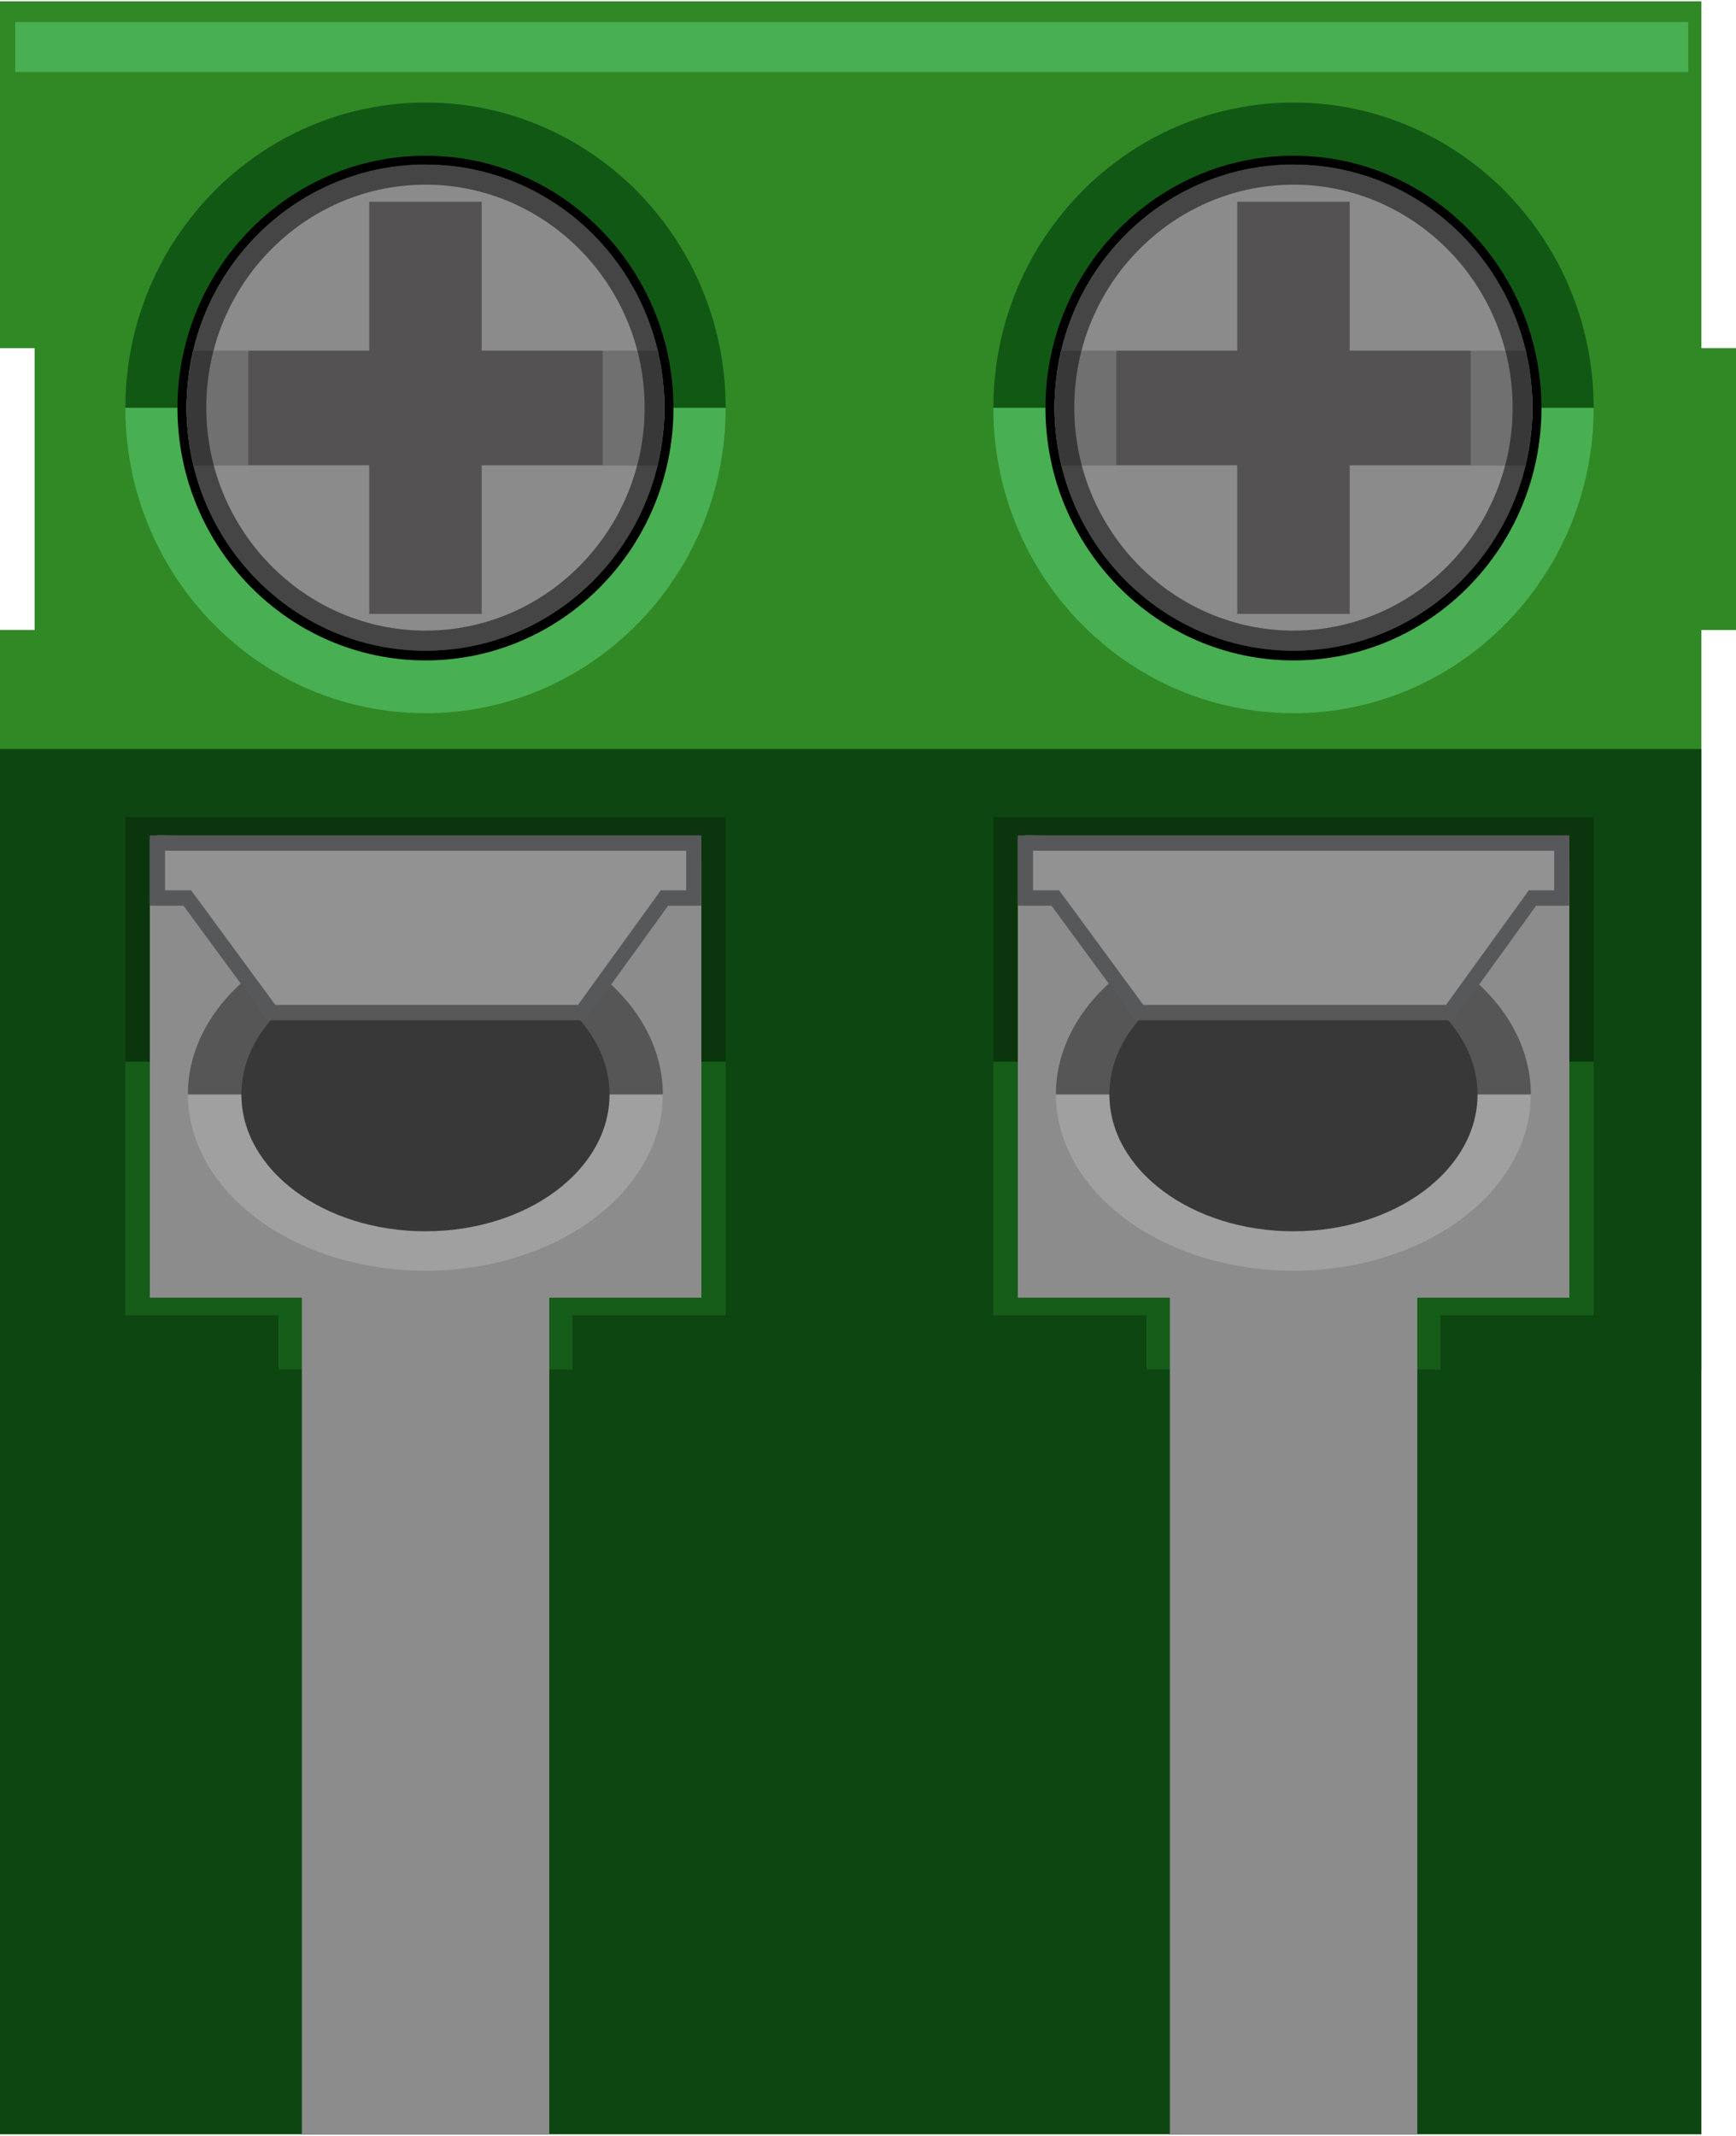 <?xml version='1.0' encoding='UTF-8' standalone='no'?>
<svg xmlns="http://www.w3.org/2000/svg" gorn="0" height="0.246in" viewBox="0 0 200 245.699"  width="0.2in" version="1.1" id="svg135">
    <desc >
        <referenceFile >Lenny_Screw_Terminal_Small_12acfd1bd3e0fc8298e0f0cda929dd22_1_breadboard.svg</referenceFile>
    </desc>
    <defs  id="defs139"/>
    <desc  id="desc10"/>
    <desc  id="desc12"/>
    <polygon gorn="0.5" points="0,0 0,39.949 3.988,39.949 3.988,72.406 0,72.406 0,157.607 196.012,157.607 196.012,72.406 200,72.406 200,39.949 196.012,39.949 196.012,0 "  style="fill:#318925" id="background"/>
    <rect x="1.756" gorn="0.6" height="5.76"  width="192.745" style="fill:#48af52;stroke-width:0" id="upperstripe" y="2.382"/>
    <rect x="0" gorn="0.7" height="159.538"  width="196.012" style="fill:#0e4611;stroke-width:0" id="lowerrect" y="86.115"/>
    <path gorn="0.8" d="m 49.03,81.988 c 19.057,0 34.574,-15.758 34.574,-35.171 H 14.442 C 14.429,66.244 29.933,81.988 49.03,81.988 Z"  style="fill:#48af52" id="path17"/>
    <path gorn="0.9" d="m 49.03,11.659 c -19.084,0 -34.588,15.772 -34.588,35.158 h 69.162 c 0,-19.414 -15.49,-35.158 -34.574,-35.158 z"  style="fill:#125815" id="path19"/>
    <g gorn="0.10"  id="g25">
        <path gorn="0.10.0" d="m 49.03,75.342 c -15.49,0 -28.068,-12.795 -28.068,-28.553 0,-15.73 12.577,-28.539 28.068,-28.539 15.477,0 28.054,12.795 28.054,28.539 C 77.071,62.547 64.493,75.342 49.03,75.342 Z"  style="fill:#8b8b8b" id="path21"/>
        <path gorn="0.10.1" d="m 49.03,18.804 c 15.204,0 27.51,12.545 27.51,27.985 0,15.453 -12.305,27.999 -27.51,27.999 -15.204,0 -27.537,-12.545 -27.537,-27.999 C 21.48,31.35 33.812,18.804 49.03,18.804 m 0,-1.025 c -15.749,0 -28.585,13.03 -28.585,29.051 0,16.021 12.809,29.079 28.585,29.079 15.722,0 28.558,-13.016 28.558,-29.079 C 77.574,30.81 64.766,17.78 49.03,17.78 Z"  id="path23"/>
    </g>
    <g gorn="0.11"  id="g29">
        <path gorn="0.11.0" d="m 22.324,40.239 c -0.504,2.119 -0.844,4.334 -0.844,6.591 0,2.285 0.34,4.459 0.844,6.633 h 53.386 c 0.504,-2.119 0.844,-4.32 0.844,-6.633 0,-2.257 -0.313,-4.431 -0.844,-6.591 z"  style="fill:#707070" id="path27"/>
    </g>
    <g gorn="0.12"  id="g35">
        <rect x="42.537" gorn="0.12.0" height="47.468"  width="12.959" style="fill:#545252;stroke-width:0" id="rect31" y="23.083"/>
        <rect x="28.612" gorn="0.12.1" height="13.168"  width="40.822" style="fill:#545252;stroke-width:0" id="rect33" y="40.239"/>
    </g>
    <g gorn="0.13"  style="opacity:0.5" id="g39">
        <path gorn="0.13.0" d="m 49.03,21.117 c 13.898,0 25.236,11.535 25.236,25.672 0,14.165 -11.339,25.686 -25.236,25.686 -13.925,0 -25.264,-11.535 -25.264,-25.686 -0.014,-14.138 11.325,-25.672 25.264,-25.672 m 0,-2.312 c -15.204,0 -27.537,12.545 -27.537,27.985 0,15.453 12.332,27.999 27.537,27.999 15.204,0 27.51,-12.545 27.51,-27.999 C 76.567,31.35 64.235,18.804 49.03,18.804 Z"  id="path37"/>
    </g>
    <rect x="14.429" gorn="0.14" height="28.151"  width="69.176" style="fill:#0b350d;stroke-width:0" id="rect41" y="93.966"/>
    <rect x="14.429" gorn="0.15" height="29.203"  width="69.176" style="fill:#155d19;stroke-width:0" id="rect43" y="122.131"/>
    <rect x="32.083" gorn="0.16" height="35.075"  width="33.867" style="fill:#155d19;stroke-width:0" id="rect45" y="122.491"/>
    <rect x="17.26" gorn="0.17" height="52.868"  width="63.541" style="fill:#8d8c8c;stroke-width:0" id="rect47" y="96.431"/>
    <path gorn="0.18" d="m 49.03,146.197 c 15.069,0 27.333,-9.084 27.333,-20.355 h -54.72 c 0.027,11.271 12.278,20.355 27.387,20.355 z"  style="fill:#a0a0a0" id="path49"/>
    <path gorn="0.19" d="m 49.03,105.584 c -15.095,0 -27.387,9.084 -27.387,20.314 h 54.72 C 76.349,114.667 64.126,105.584 49.03,105.584 Z"  style="fill:#565656" id="path51"/>
    <ellipse rx="21.207" gorn="0.20" ry="15.758" cx="49.016"  style="fill:#383838;stroke-width:0" cy="125.897" id="ellipse53"/>
    <g gorn="0.21"  id="g61">
        <polygon gorn="0.21.0" points="17.26,103.271 18.117,96.057 80.8,96.943 79.929,104.157 76.989,103.271 67.011,116.467 30.845,116.467 21.834,103.631 "  style="fill:#919291" id="polygon55"/>
        <g gorn="0.21.1"  id="g59">
            <path gorn="0.21.1.0" d="m 79.058,97.829 v 4.556 l -2.055,3e-5 h -0.885 l -0.504,0.72 -9.025,12.476 H 31.716 l -9.175,-12.49 -0.531,-0.706 h -0.858 -2.137 v -4.556 h 60.042 m 1.742,-1.772 H 17.26 v 8.101 h 3.879 l 9.705,13.196 h 36.589 l 9.542,-13.196 h 3.798 z"  style="fill:#57585a" id="path57"/>
        </g>
    </g>
    <rect x="34.778" gorn="0.22" height="96.594"  width="28.503" style="fill:#8c8c8c;stroke-width:0" id="rect63" y="149.105"/>
    <rect x="34.288" gorn="0.23" height="60.084"  width="31.524" style="fill:none;stroke-width:0" id="connector0pin" y="109.874"/>
    <path gorn="0.24" d="m 149.03,81.988 c 19.057,0 34.574,-15.758 34.574,-35.171 h -69.162 c -0.013,19.427 15.491,35.171 34.588,35.171 z"  style="fill:#48af52" id="path66"/>
    <path gorn="0.25" d="m 149.03,11.659 c -19.084,0 -34.588,15.772 -34.588,35.158 h 69.162 c 0,-19.414 -15.49,-35.158 -34.574,-35.158 z"  style="fill:#125815" id="path68"/>
    <g  transform="translate(100)">
        <g >
            <g gorn="0.26.0.0"  id="g78">
                <g gorn="0.26.0.0.0"  id="g76">
                    <g gorn="0.26.0.0.0.0"  id="g74">
                        <path gorn="0.26.0.0.0.0.0" d="m 49.03,75.342 c -15.49,0 -28.068,-12.795 -28.068,-28.553 0,-15.73 12.577,-28.539 28.068,-28.539 15.477,0 28.054,12.795 28.054,28.539 C 77.071,62.547 64.493,75.342 49.03,75.342 Z"  style="fill:#8b8b8b" id="path70"/>
                        <path gorn="0.26.0.0.0.0.1" d="m 49.03,18.804 c 15.204,0 27.51,12.545 27.51,27.985 0,15.453 -12.305,27.999 -27.51,27.999 -15.204,0 -27.537,-12.545 -27.537,-27.999 C 21.48,31.35 33.812,18.804 49.03,18.804 m 0,-1.025 c -15.749,0 -28.585,13.03 -28.585,29.051 0,16.021 12.809,29.079 28.585,29.079 15.722,0 28.558,-13.016 28.558,-29.079 C 77.574,30.81 64.766,17.78 49.03,17.78 Z"  id="path72"/>
                    </g>
                </g>
            </g>
        </g>
    </g>
    <g  transform="translate(100)">
        <g >
            <g gorn="0.27.0.0"  id="g86">
                <g gorn="0.27.0.0.0"  id="g84">
                    <g gorn="0.27.0.0.0.0"  id="g82">
                        <path gorn="0.27.0.0.0.0.0" d="m 22.324,40.239 c -0.504,2.119 -0.844,4.334 -0.844,6.591 0,2.285 0.34,4.459 0.844,6.633 h 53.386 c 0.504,-2.119 0.844,-4.32 0.844,-6.633 0,-2.257 -0.313,-4.431 -0.844,-6.591 z"  style="fill:#707070" id="path80"/>
                    </g>
                </g>
            </g>
        </g>
    </g>
    <g  transform="translate(100)">
        <g >
            <g gorn="0.28.0.0"  id="g96">
                <g gorn="0.28.0.0.0"  id="g94">
                    <g gorn="0.28.0.0.0.0"  id="g92">
                        <rect x="42.537" gorn="0.28.0.0.0.0.0" height="47.468"  width="12.959" style="fill:#545252;stroke-width:0" id="rect88" y="23.083"/>
                        <rect x="28.612" gorn="0.28.0.0.0.0.1" height="13.168"  width="40.822" style="fill:#545252;stroke-width:0" id="rect90" y="40.239"/>
                    </g>
                </g>
            </g>
        </g>
    </g>
    <g  transform="translate(100)">
        <g >
            <g gorn="0.29.0.0"  id="g104">
                <g gorn="0.29.0.0.0"  id="g102">
                    <g gorn="0.29.0.0.0.0"  style="opacity:0.5" id="g100">
                        <path gorn="0.29.0.0.0.0.0" d="m 49.03,21.117 c 13.898,0 25.236,11.535 25.236,25.672 0,14.165 -11.339,25.686 -25.236,25.686 -13.925,0 -25.264,-11.535 -25.264,-25.686 -0.014,-14.138 11.325,-25.672 25.264,-25.672 m 0,-2.312 c -15.204,0 -27.537,12.545 -27.537,27.985 0,15.453 12.332,27.999 27.537,27.999 15.204,0 27.51,-12.545 27.51,-27.999 C 76.567,31.35 64.235,18.804 49.03,18.804 Z"  id="path98"/>
                    </g>
                </g>
            </g>
        </g>
    </g>
    <rect x="114.429" gorn="0.30" height="28.151"  width="69.176" style="fill:#0b350d;stroke-width:0" id="rect106" y="93.966"/>
    <rect x="114.429" gorn="0.31" height="29.203"  width="69.176" style="fill:#155d19;stroke-width:0" id="rect108" y="122.131"/>
    <rect x="132.083" gorn="0.32" height="35.075"  width="33.867" style="fill:#155d19;stroke-width:0" id="rect110" y="122.491"/>
    <rect x="117.26" gorn="0.33" height="52.868"  width="63.541" style="fill:#8d8c8c;stroke-width:0" id="rect112" y="96.431"/>
    <path gorn="0.34" d="m 149.03,146.197 c 15.069,0 27.333,-9.084 27.333,-20.355 h -54.72 c 0.027,11.271 12.278,20.355 27.387,20.355 z"  style="fill:#a0a0a0" id="path114"/>
    <path gorn="0.35" d="m 149.03,105.584 c -15.095,0 -27.387,9.084 -27.387,20.314 h 54.72 c -0.014,-11.231 -12.237,-20.314 -27.333,-20.314 z"  style="fill:#565656" id="path116"/>
    <ellipse rx="21.207" gorn="0.36" ry="15.758" cx="149.016"  style="fill:#383838;stroke-width:0" cy="125.897" id="ellipse118"/>
    <g  transform="translate(100)">
        <g >
            <g gorn="0.37.0.0"  id="g130">
                <g gorn="0.37.0.0.0"  id="g128">
                    <g gorn="0.37.0.0.0.0"  id="g126">
                        <polygon gorn="0.37.0.0.0.0.0" points="17.26,103.271 18.117,96.057 80.8,96.943 79.929,104.157 76.989,103.271 67.011,116.467 30.845,116.467 21.834,103.631 "  style="fill:#919291" id="polygon120"/>
                        <g gorn="0.37.0.0.0.0.1"  id="g124">
                            <path gorn="0.37.0.0.0.0.1.0" d="m 79.058,97.829 v 4.556 l -2.055,3e-5 h -0.885 l -0.504,0.72 -9.025,12.476 H 31.716 l -9.175,-12.49 -0.531,-0.706 h -0.858 -2.137 v -4.556 h 60.042 m 1.742,-1.772 H 17.26 v 8.101 h 3.879 l 9.705,13.196 h 36.589 l 9.542,-13.196 h 3.798 z"  style="fill:#57585a" id="path122"/>
                        </g>
                    </g>
                </g>
            </g>
        </g>
    </g>
    <rect x="134.779" gorn="0.38" height="96.594"  width="28.503" style="fill:#8c8c8c;stroke-width:0" id="rect132" y="149.105"/>
    <rect x="134.288" gorn="0.39" height="60.084"  width="31.524" style="fill:none;stroke-width:0" id="connector1pin" y="109.874"/>
</svg>
